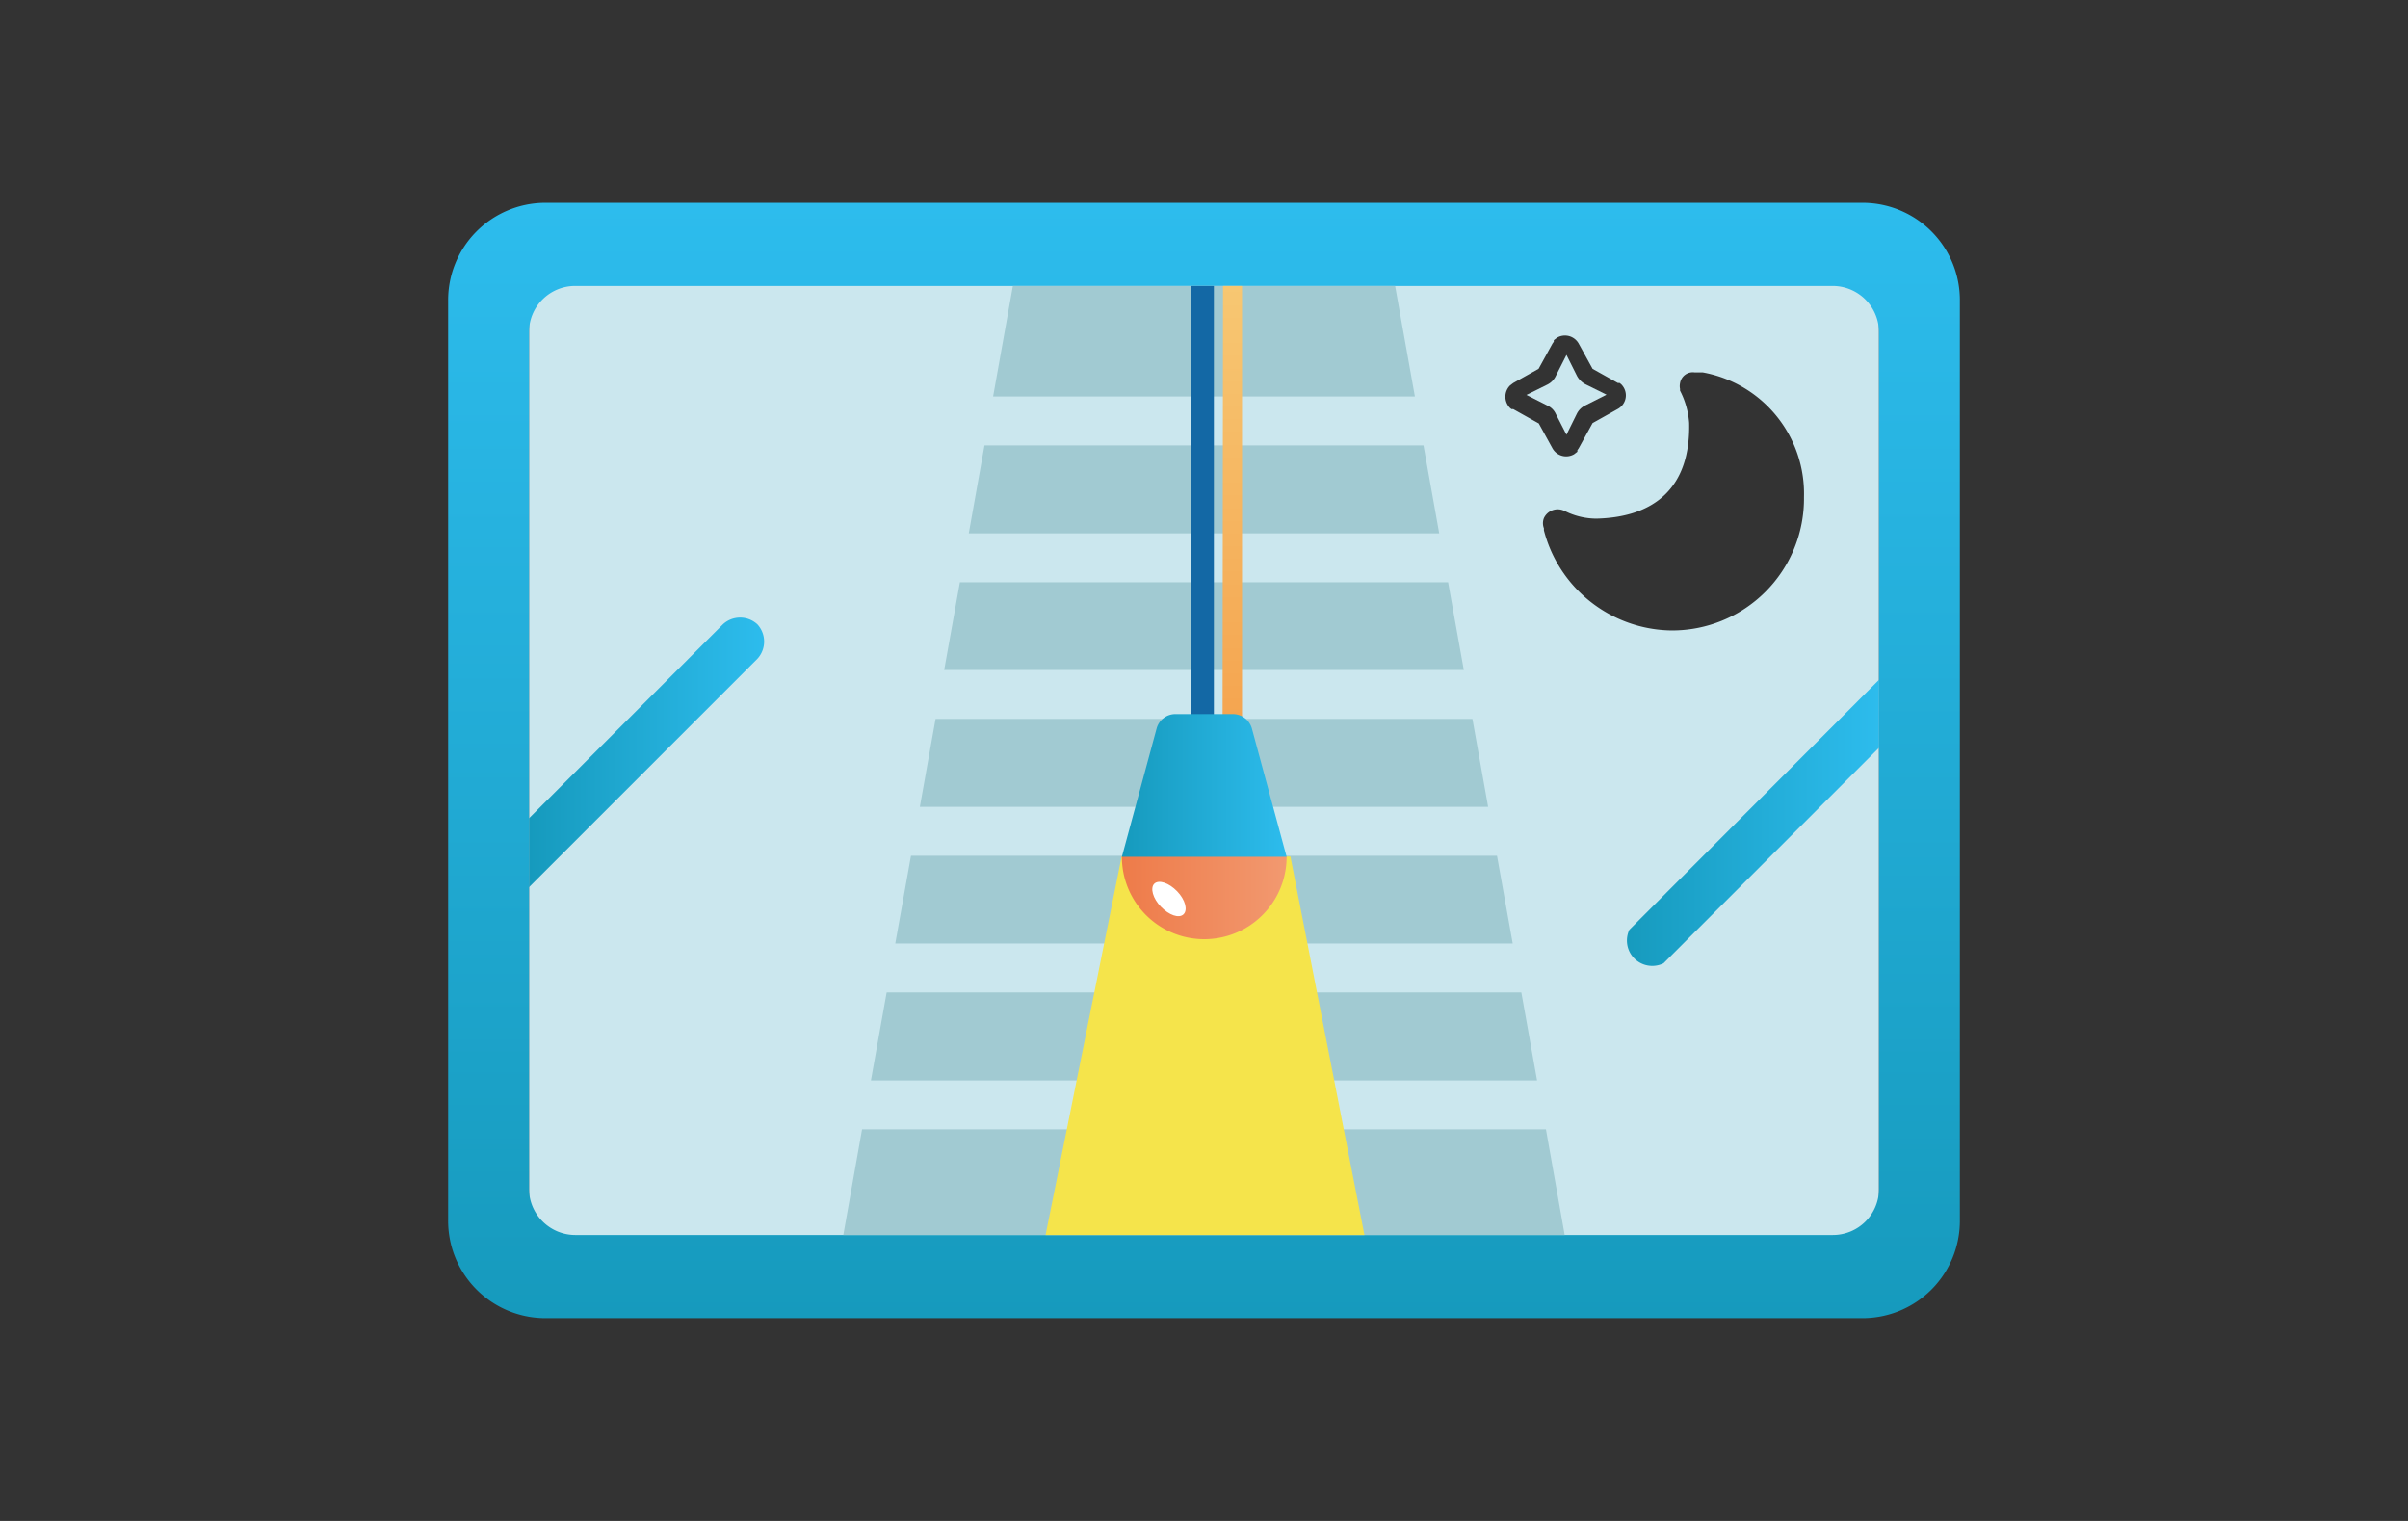 <svg id="图层_1" data-name="图层 1" xmlns="http://www.w3.org/2000/svg" xmlns:xlink="http://www.w3.org/1999/xlink" viewBox="0 0 95 60"><rect x="0" y="0" width="95" height="60" fill="#333333" stroke="none"/><defs><style>.cls-1{fill:#cbe7ee;}.cls-2{fill:url(#未命名的渐变_326);}.cls-3{fill:url(#未命名的渐变_326-2);}.cls-4{fill:url(#未命名的渐变_326-3);}.cls-5{fill:#a1cad2;}.cls-6{fill:url(#未命名的渐变_230);}.cls-7{fill:#f5e44b;}.cls-8{fill:#1368a5;}.cls-9{fill:url(#未命名的渐变_53);}.cls-10{fill:url(#未命名的渐变_326-4);}.cls-11{fill:#fff;}</style><linearGradient id="未命名的渐变_326" x1="64" y1="32.57" x2="74.13" y2="32.57" gradientUnits="userSpaceOnUse"><stop offset="0" stop-color="#169abd"/><stop offset="1" stop-color="#2dbced"/></linearGradient><linearGradient id="未命名的渐变_326-2" x1="20.87" y1="29.68" x2="30.15" y2="29.68" xlink:href="#未命名的渐变_326"/><linearGradient id="未命名的渐变_326-3" x1="47.5" y1="52.02" x2="47.5" y2="7.98" xlink:href="#未命名的渐变_326"/><linearGradient id="未命名的渐变_230" x1="48.63" y1="31.32" x2="48.63" y2="11.28" gradientUnits="userSpaceOnUse"><stop offset="0" stop-color="#f49f4a"/><stop offset="1" stop-color="#f7c772"/></linearGradient><linearGradient id="未命名的渐变_53" x1="44.26" y1="33.8" x2="50.76" y2="33.8" gradientUnits="userSpaceOnUse"><stop offset="0" stop-color="#ee7b49"/><stop offset="1" stop-color="#f29970"/></linearGradient><linearGradient id="未命名的渐变_326-4" x1="44.26" y1="30.98" x2="50.76" y2="30.98" xlink:href="#未命名的渐变_326"/></defs><path class="cls-1" d="M72.42,11H22.58a1.7,1.7,0,0,0-1.71,1.71V47.27A1.7,1.7,0,0,0,22.58,49H72.42a1.7,1.7,0,0,0,1.71-1.71V12.73A1.7,1.7,0,0,0,72.42,11ZM60.7,16.7l-1-.56-.07,0-.06-.05h0a.63.63,0,0,1,0-.88l.13-.1,1-.56h0l.55-1,.05-.07,0-.06.13-.1a.62.62,0,0,1,.85.23l.55,1h0l1,.56.07,0,.06.05a.64.64,0,0,1,.1.13.61.61,0,0,1-.23.84l-1,.56h0l-.55,1-.05.07,0,.06-.13.1a.62.62,0,0,1-.85-.23l-.55-1Zm5.21,8.17a5.27,5.27,0,0,1-5-3.95l0-.08a.55.55,0,0,1,0-.4.6.6,0,0,1,.8-.29l.15.07a2.8,2.8,0,0,0,1.13.24c2.3-.06,3.71-1.24,3.65-3.78a3.29,3.29,0,0,0-.36-1.27l0-.07a.53.53,0,0,1,0-.22.51.51,0,0,1,.57-.43l.12,0,.2,0a4.86,4.86,0,0,1,4,4.92A5.2,5.2,0,0,1,65.91,24.87Z"/><path class="cls-1" d="M61.8,17.15l.41-.83a.72.72,0,0,1,.34-.33l.83-.42-.83-.41a.8.8,0,0,1-.34-.34L61.8,14l-.42.83a.72.72,0,0,1-.33.34l-.83.41.83.42a.66.66,0,0,1,.33.33Z"/><path class="cls-2" d="M64.28,36.68A1,1,0,0,0,65.63,38l8.5-8.5V26.82Z"/><path class="cls-3" d="M29.88,24.63a1,1,0,0,0-1.36,0l-7.65,7.65V35l9-9A1,1,0,0,0,29.88,24.63Z"/><path class="cls-4" d="M73.53,52H21.47a3.84,3.84,0,0,1-3.79-3.88V11.86A3.84,3.84,0,0,1,21.47,8H73.53a3.84,3.84,0,0,1,3.79,3.88V48.14A3.84,3.84,0,0,1,73.53,52ZM22.7,11.28a1.82,1.82,0,0,0-1.83,1.83V46.89a1.83,1.83,0,0,0,1.83,1.83H72.3a1.82,1.82,0,0,0,1.83-1.83V13.11a1.83,1.83,0,0,0-1.83-1.83Z"/><polygon class="cls-5" points="57.75 26.43 57.13 22.97 37.87 22.97 37.25 26.43 57.75 26.43"/><polygon class="cls-5" points="58.71 31.83 58.09 28.36 36.91 28.36 36.29 31.83 58.71 31.83"/><polygon class="cls-5" points="38.22 21.04 56.78 21.04 56.16 17.57 38.84 17.57 38.22 21.04"/><polygon class="cls-5" points="60.02 39.15 34.98 39.15 34.36 42.62 60.64 42.62 60.02 39.15"/><polygon class="cls-5" points="34.01 44.55 33.27 48.72 61.73 48.72 60.99 44.55 34.01 44.55"/><polygon class="cls-5" points="55.82 15.64 55.04 11.28 39.96 11.28 39.18 15.64 55.82 15.64"/><polygon class="cls-5" points="59.68 37.22 59.06 33.76 35.94 33.76 35.32 37.22 59.68 37.22"/><path class="cls-6" d="M48.25,11.28H49v20h-.77Z"/><path class="cls-7" d="M53.83,48.72H41.25l3-14.93h6.66Z"/><path class="cls-8" d="M47,11.28h.89v20H47Z"/><path class="cls-9" d="M50.76,33.8a3.25,3.25,0,0,1-6.5,0c1.52-1.52,1.45-3.25,3.25-3.25S49.49,32.14,50.76,33.8Z"/><path class="cls-10" d="M50.76,33.8h-6.5l1.37-5.06a.77.77,0,0,1,.75-.57h2.26a.78.78,0,0,1,.75.57Z"/><path class="cls-11" d="M45.54,34.86c-.17.17-.06.58.26.91s.71.47.89.3h0c.18-.17.07-.58-.25-.91s-.72-.47-.9-.3Z"/></svg>